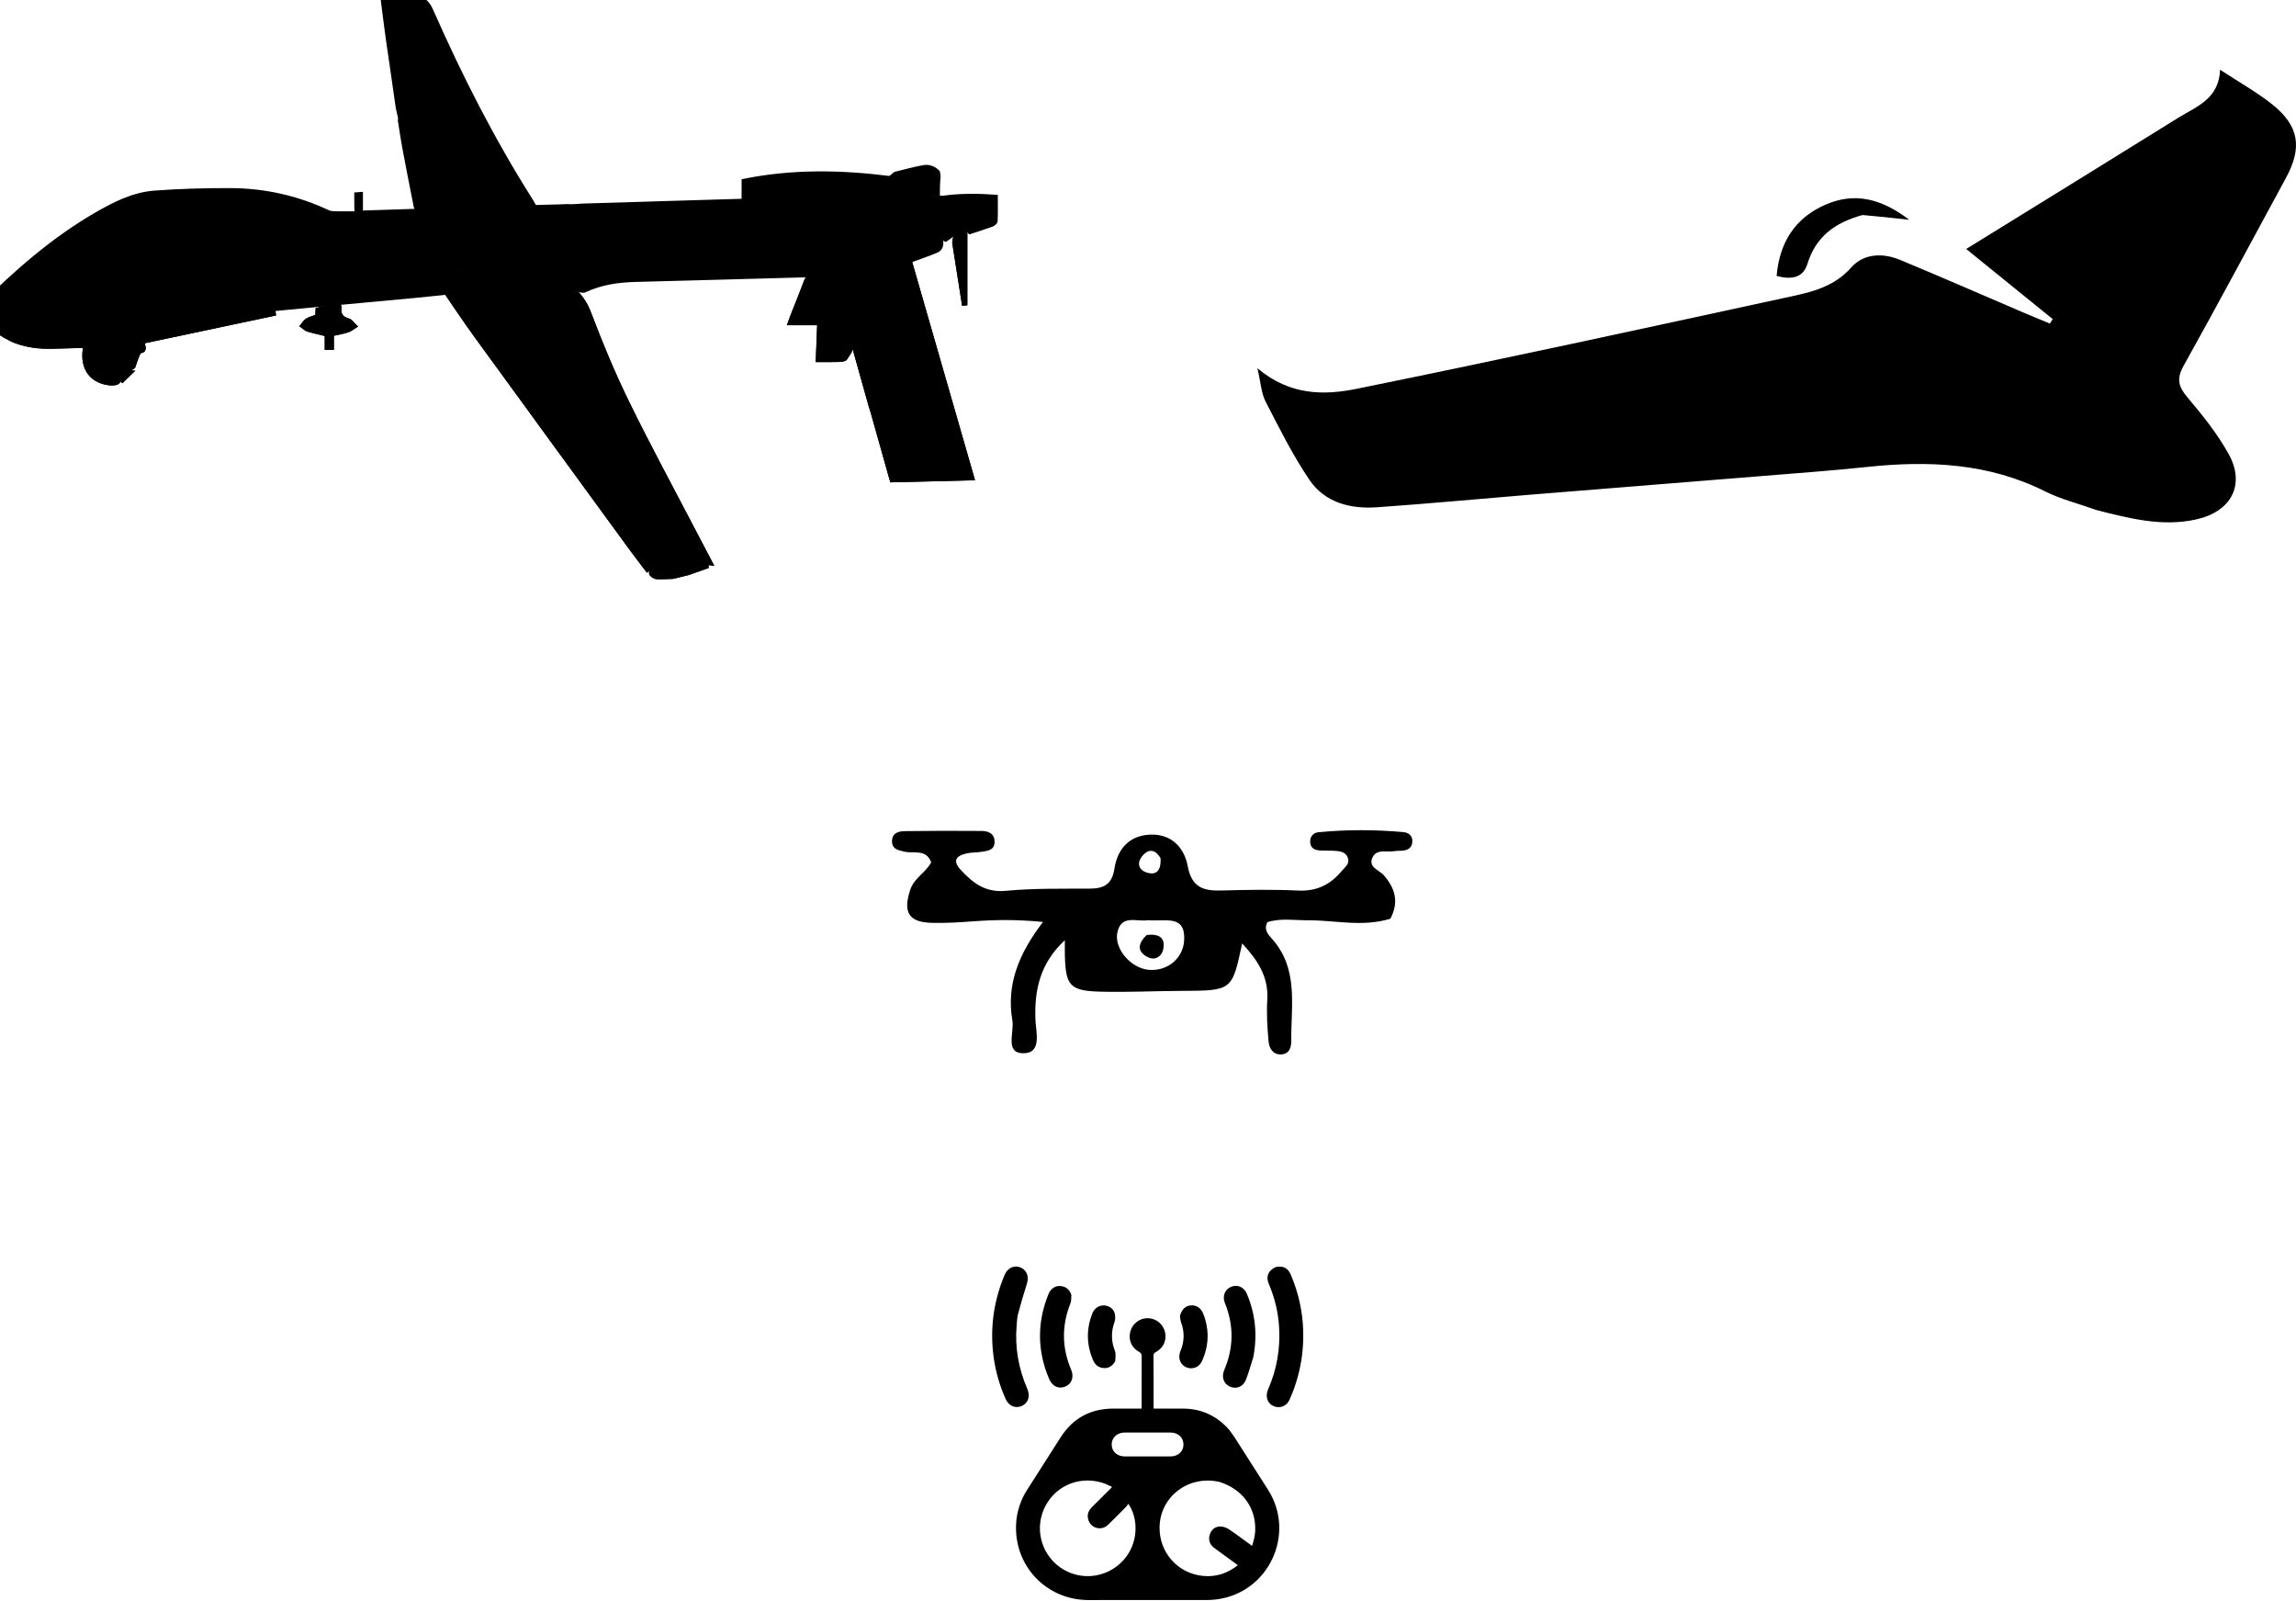 <?xml version="1.0" encoding="UTF-8" standalone="no"?>
<!-- Created with Inkscape (http://www.inkscape.org/) -->

<svg
   width="110.53mm"
   height="77.043mm"
   viewBox="0 0 110.53 77.043"
   version="1.1"
   id="svg4716"
   inkscape:version="1.1 (c68e22c387, 2021-05-23)"
   sodipodi:docname="dd.svg"
   xmlns:inkscape="http://www.inkscape.org/namespaces/inkscape"
   xmlns:sodipodi="http://sodipodi.sourceforge.net/DTD/sodipodi-0.dtd"
   xmlns="http://www.w3.org/2000/svg"
   xmlns:svg="http://www.w3.org/2000/svg">
  <sodipodi:namedview
     id="namedview4718"
     pagecolor="#ffffff"
     bordercolor="#666666"
     borderopacity="1.0"
     inkscape:pageshadow="2"
     inkscape:pageopacity="0.0"
     inkscape:pagecheckerboard="0"
     inkscape:document-units="mm"
     showgrid="false"
     inkscape:zoom="0.91223345"
     inkscape:cx="115.65022"
     inkscape:cy="223.07886"
     inkscape:window-width="1366"
     inkscape:window-height="697"
     inkscape:window-x="-8"
     inkscape:window-y="-8"
     inkscape:window-maximized="1"
     inkscape:current-layer="layer1" />
  <defs
     id="defs4713" />
  <g
     inkscape:label="Capa 1"
     inkscape:groupmode="layer"
     id="layer1"
     transform="translate(-75.522,-102.213)">
    <g
       id="g5197">
      <g
         id="g2638"
         transform="matrix(0.211,0,0,0.211,28.958,58.443)">
        <path
           fill="#000000"
           opacity="1"
           stroke="none"
           d="m 537.886,417.024 c -6.458,1.953 -12.59,0.326 -18.717,0.354 -3.122,0.015 -6.3,-0.532 -9.318,0.423 -0.907,1.651 0.159,2.826 0.949,3.7 6.23,6.895 4.416,15.285 4.485,23.321 0.014,1.592 -0.438,3.118 -2.408,3.151 -1.895,0.033 -2.635,-1.532 -2.771,-2.999 -0.291,-3.141 -0.477,-6.327 -0.289,-9.469 0.317,-5.293 -2.241,-9.092 -5.732,-12.849 -2.301,10.799 -2.302,10.774 -13.795,10.824 -6.163,0.026 -12.33,0.344 -18.486,0.183 -7.021,-0.183 -7.987,-1.337 -8.17,-8.288 -0.026,-0.985 -0.004,-1.971 -0.004,-3.456 -5.65,5.256 -6.997,11.343 -6.706,18.261 0.115,2.733 1.57,7.674 -2.941,7.528 -4.035,-0.13 -1.866,-4.817 -2.327,-7.487 -1.408,-8.155 1.465,-15.261 6.992,-22.463 -6.16,-0.604 -11.055,-0.502 -15.976,-0.139 -3.149,0.232 -6.319,0.428 -9.471,0.341 -5.241,-0.145 -6.531,-2.463 -4.843,-7.546 0.896,-2.699 3.533,-3.899 4.78,-6.255 -1.158,-3.101 -3.919,-1.967 -6.003,-2.413 -1.554,-0.333 -3.083,-0.635 -2.929,-2.648 0.132,-1.735 1.624,-2.042 2.951,-2.06 5.828,-0.081 11.658,-0.089 17.487,-0.039 1.624,0.014 3.027,0.652 2.948,2.62 -0.072,1.8 -1.601,1.909 -2.896,2.126 -1.146,0.193 -2.344,0.119 -3.472,0.375 -2.291,0.52 -3.357,1.579 -1.355,3.746 2.775,3.004 5.622,5.236 10.279,4.792 6.285,-0.599 12.646,-0.468 18.975,-0.496 3.237,-0.014 5.248,-0.802 5.818,-4.548 0.686,-4.512 3.412,-7.666 8.355,-7.783 4.797,-0.113 7.614,3.111 8.367,7.191 0.9,4.873 3.594,5.684 7.725,5.564 5.827,-0.169 11.672,-0.264 17.49,0.01 4.247,0.2 7.357,-1.362 9.961,-4.514 0.744,-0.9 1.843,-1.575 1.363,-2.942 -0.461,-1.311 -1.678,-1.515 -2.859,-1.599 -1.161,-0.083 -2.332,-0.023 -3.495,-0.087 -1.311,-0.073 -2.27,-0.622 -2.244,-2.107 0.02,-1.172 0.783,-1.946 1.832,-2.049 6.474,-0.632 12.963,-0.62 19.439,-0.034 1.225,0.111 2.188,0.869 2.02,2.361 -0.133,1.186 -0.947,1.698 -2.016,1.853 -0.656,0.095 -1.344,-0.008 -1.99,0.117 -1.725,0.332 -4.041,-0.579 -5.021,1.357 -1.184,2.34 1.506,2.939 2.592,4.211 2.463,2.886 3.501,5.975 1.428,9.865 m -55.28,0.325 c -2.52,0.439 -6.052,-1.376 -6.982,2.71 -0.852,3.744 3.055,8.262 7.139,8.613 4.288,0.369 7.906,-2.615 8.09,-6.829 0.254,-5.825 -4.193,-4.147 -8.247,-4.495 m 2.854,-14.154 c -1.257,-2.102 -2.8,-2.211 -4.264,-0.355 -1.128,1.431 -0.748,2.981 0.953,3.585 2.147,0.763 3.496,-0.141 3.311,-3.231 z"
           id="path8-5" />
        <path
           fill="#000000"
           opacity="1"
           stroke="none"
           d="m 482.325,420.727 c 2.782,-0.324 4.265,0.611 3.762,3.217 -0.324,1.681 -1.805,2.606 -3.326,1.93 -2.498,-1.111 -2.756,-2.982 -0.436,-5.147 z"
           id="path42" />
      </g>
      <path
         fill="#0d0d0d"
         opacity="1"
         stroke="none"
         d="m 176.408,126.753 c 1.636,0.418 3.192,0.823 4.83,0.464 1.689,-0.371 2.398,-1.664 1.567,-3.16 -0.542,-0.976 -1.26,-1.866 -1.984,-2.724 -0.434,-0.515 -0.528,-0.89 -0.181,-1.511 1.674,-3.001 3.292,-6.034 4.933,-9.055 0.794,-1.462 0.628,-2.506 -0.684,-3.545 -0.725,-0.574 -1.542,-1.03 -2.49,-1.652 -0.059,1.416 -1.14,1.768 -2.011,2.31 -3.357,2.09 -6.726,4.162 -10.213,6.317 1.424,1.154 2.794,2.264 4.165,3.375 -0.045,0.072 -0.091,0.144 -0.137,0.216 -0.401,-0.167 -0.803,-0.33 -1.201,-0.5 -2.004,-0.857 -4,-1.732 -6.013,-2.567 -0.832,-0.346 -1.749,-0.309 -2.342,0.361 -0.921,1.041 -2.15,1.236 -3.355,1.498 -6.809,1.477 -13.617,2.96 -20.446,4.345 -1.56,0.316 -3.212,0.345 -4.793,-0.99 0.168,0.718 0.189,1.208 0.393,1.603 0.659,1.28 1.306,2.579 2.109,3.768 0.746,1.103 1.975,1.413 3.253,1.324 2.443,-0.17 4.882,-0.402 7.323,-0.601 3.757,-0.306 7.515,-0.602 11.272,-0.908 1.67,-0.136 3.342,-0.257 5.008,-0.433 2.959,-0.312 5.842,-0.19 8.575,1.182 0.739,0.371 1.564,0.572 2.422,0.881 z"
         id="path4-7"
         style="fill:#000000;stroke-width:0.194" />
      <path
         fill="#222222"
         opacity="1"
         stroke="none"
         d="m 165.19,112.563 c 0.713,0.059 1.349,0.13 2.242,0.229 -1.394,-1.064 -2.677,-1.323 -4.046,-0.721 -1.44,0.633 -2.197,1.795 -2.338,3.425 0.67,0.173 1.264,0.133 1.487,-0.591 0.405,-1.31 1.33,-1.983 2.654,-2.342 z"
         id="path8-0"
         style="fill:#000000;stroke-width:0.194" />
      <g
         id="g2170"
         transform="matrix(0.052,0,0,0.052,-81.879,65.374)">
        <path
           id="path1487"
           style="fill:#000000;stroke:#000000;stroke-width:3.78;stop-color:#000000"
           d="m 3647.742,1229.67 c -2.475,0.057 -4.971,0.605 -7.438,1.375 -2.466,0.77 -4.903,1.764 -7.256,2.717 -0.837,0.339 -1.737,1.249 -2.397,2.279 -0.66,1.031 -1.082,2.183 -0.967,3 0.103,0.729 0.892,1.587 1.887,2.281 0.995,0.694 2.195,1.224 3.125,1.295 4.753,0.362 9.574,-0.17 15.178,-0.229 4.454,-1.106 8.908,-2.214 14.148,-3.477 5.667,-1.998 11.333,-3.998 17,-5.996 -0.089,-0.722 -0.179,-1.444 -0.268,-2.166 -5.503,-0.215 -11.008,-0.547 -16.512,-0.795 -5.504,-0.248 -11.007,-0.412 -16.502,-0.285 z" />
        <path
           id="path1485"
           style="fill:#000000;stroke:#000000;stroke-width:3.78;stop-color:#000000"
           d="m 3280.119,996.805 c -22.178,2.506 -44.364,4.778 -66.576,6.688 -22.212,1.91 -44.447,3.458 -66.727,4.514 -11.14,0.528 -22.29,0.933 -33.453,1.199 -11.163,0.267 -22.339,0.394 -33.529,0.367 -11.191,-0.027 -22.397,-0.209 -33.619,-0.562 -11.223,-0.353 -22.462,-0.877 -33.721,-1.588 4.23,2.612 8.307,5.322 12.391,7.908 4.084,2.586 8.176,5.047 12.439,7.164 2.979,1.479 6.168,2.638 9.438,3.568 3.269,0.93 6.62,1.631 9.926,2.197 3.257,0.557 6.577,0.858 9.912,1.004 3.335,0.145 6.685,0.137 10.006,0.072 19.139,-0.372 38.273,-1.085 57.408,-1.652 1.602,-0.047 3.206,-0.01 5.369,-0.01 -0.8,1.247 -0.94,1.689 -1.111,1.701 -10.936,0.759 -21.874,1.484 -32.807,2.211 -0.324,2.226 -0.472,4.362 -0.447,6.399 0.025,2.037 0.222,3.975 0.584,5.805 0.361,1.83 0.888,3.552 1.574,5.158 0.686,1.606 1.531,3.097 2.529,4.463 0.998,1.366 2.149,2.607 3.447,3.715 1.298,1.108 2.744,2.084 4.33,2.918 1.586,0.834 3.312,1.526 5.174,2.068 1.861,0.542 3.856,0.934 5.981,1.168 1.758,0.073 3.188,0.054 4.348,-0.098 1.159,-0.152 2.047,-0.436 2.719,-0.891 0.671,-0.454 1.127,-1.078 1.42,-1.912 0.293,-0.834 0.423,-1.877 0.447,-3.168 0.869,-0.549 1.737,-1.099 3.223,-1.529 -0.441,1.339 -0.883,2.679 -1.324,4.018 0.269,0.277 0.538,0.553 0.807,0.83 2.252,-2.196 4.503,-4.391 7.33,-7.148 -2.428,0 -3.724,0 -4.666,-0.533 0,0 0,0 0,0 0,0 0,0 0,0 0.733,-0.762 1.464,-1.523 2.846,-2.246 1.437,-0.69 2.874,-1.38 4.574,-2.731 1.6,-4.771 3.202,-9.541 5.588,-14.346 0.887,0.01 1.625,-0.082 2.219,-0.279 0.593,-0.197 1.041,-0.501 1.344,-0.912 0.302,-0.411 0.459,-0.93 0.473,-1.562 0.014,-0.632 -0.116,-1.377 -0.389,-2.236 -0.192,-0.605 -0.272,-1.246 -0.225,-1.926 0.048,-0.68 0.224,-1.398 0.547,-2.16 40.167,-8.5 80.333,-16.998 120.5,-25.498 -0.099,-0.715 -0.198,-1.431 -0.297,-2.146 z" />
        <path
           id="path1483"
           style="fill:#000000;stroke:#000000;stroke-width:3.78;stop-color:#000000"
           d="m 3280.119,996.805 c 0.099,0.715 0.198,1.431 0.297,2.146 -40.167,8.5 -80.333,16.998 -120.5,25.498 -0.323,0.762 -0.499,1.481 -0.547,2.16 -0.048,0.68 0.033,1.321 0.225,1.926 0.273,0.859 0.402,1.604 0.389,2.236 -0.014,0.632 -0.17,1.151 -0.473,1.562 -0.302,0.411 -0.75,0.715 -1.344,0.912 -0.593,0.197 -1.332,0.289 -2.219,0.279 -2.386,4.805 -3.988,9.575 -5.588,14.346 -1.7,1.35 -3.138,2.041 -4.574,2.731 -1.381,0.723 -2.113,1.484 -2.846,2.246 0.942,0.532 2.238,0.533 4.666,0.533 -2.827,2.757 -5.078,4.952 -7.33,7.148 -0.269,-0.277 -0.538,-0.553 -0.807,-0.83 0.441,-1.339 0.883,-2.679 1.324,-4.018 -1.486,0.43 -2.354,0.98 -3.223,1.529 -0.024,1.291 -0.154,2.334 -0.447,3.168 -0.293,0.834 -0.749,1.458 -1.42,1.912 -0.671,0.454 -1.559,0.739 -2.719,0.891 -1.159,0.152 -2.59,0.171 -4.348,0.098 -2.124,-0.234 -4.119,-0.626 -5.981,-1.168 -1.861,-0.542 -3.588,-1.235 -5.174,-2.068 -1.586,-0.834 -3.032,-1.81 -4.33,-2.918 -1.298,-1.108 -2.449,-2.349 -3.447,-3.715 -0.998,-1.366 -1.843,-2.857 -2.529,-4.463 -0.686,-1.606 -1.213,-3.328 -1.574,-5.158 -0.362,-1.83 -0.559,-3.768 -0.584,-5.805 -0.025,-2.037 0.123,-4.172 0.447,-6.399 10.932,-0.727 21.871,-1.451 32.807,-2.211 0.171,-0.012 0.311,-0.454 1.111,-1.701 -2.163,0 -3.767,-0.037 -5.369,0.01 -19.136,0.567 -38.269,1.28 -57.408,1.652 -3.321,0.065 -6.671,0.073 -10.006,-0.072 -3.335,-0.145 -6.655,-0.446 -9.912,-1.004 -3.306,-0.566 -6.657,-1.267 -9.926,-2.197 -3.269,-0.93 -6.458,-2.089 -9.438,-3.568 -4.264,-2.117 -8.355,-4.578 -12.439,-7.164 -4.084,-2.586 -8.161,-5.296 -12.391,-7.908 11.259,0.711 22.498,1.235 33.721,1.588 11.223,0.353 22.429,0.535 33.619,0.562 11.191,0.027 22.366,-0.101 33.529,-0.367 11.163,-0.267 22.314,-0.671 33.453,-1.199 22.279,-1.056 44.515,-2.604 66.727,-4.514 22.212,-1.91 44.398,-4.182 66.576,-6.688 z" />
        <path
           id="path1481"
           style="fill:#000000;stroke:#000000;stroke-width:3.78;stop-color:#000000"
           d="m 3340.484,990.971 c -3.152,0.528 -6.369,1.068 -9.629,1.719 -3.26,0.651 -6.561,1.414 -9.879,2.389 -0.117,2.271 -0.233,4.54 -0.318,6.203 -1.822,0.692 -3.515,1.228 -5.082,1.789 -1.567,0.561 -3.009,1.146 -4.328,1.936 -0.906,0.542 -1.643,1.367 -2.332,2.271 -0.689,0.904 -1.332,1.888 -2.051,2.744 0.837,0.603 1.633,1.341 2.453,2 0.82,0.658 1.666,1.237 2.6,1.516 5.661,1.692 11.46,2.922 17.543,4.414 v 12.467 h 4.703 v -12.697 c 5.206,-1.188 9.97,-2.007 14.547,-3.432 1.192,-0.371 2.303,-1.008 3.389,-1.719 1.086,-0.711 2.149,-1.495 3.25,-2.158 -0.97,-0.921 -1.869,-2.103 -2.811,-3.129 -0.941,-1.026 -1.925,-1.898 -3.061,-2.205 -1.704,-0.461 -3.132,-1.06 -4.301,-1.803 -1.169,-0.742 -2.077,-1.627 -2.74,-2.664 -0.663,-1.037 -1.081,-2.224 -1.268,-3.568 -0.187,-1.344 -0.144,-2.844 0.115,-4.508 0.039,-0.249 -0.269,-0.553 -0.801,-1.564 z" />
        <path
           id="path1479"
           style="fill:#000000;stroke:#000000;stroke-width:3.78;stop-color:#000000"
           d="m 3340.484,990.971 c 0.532,1.012 0.84,1.315 0.801,1.564 -0.26,1.664 -0.302,3.164 -0.115,4.508 0.187,1.344 0.604,2.532 1.268,3.568 0.663,1.037 1.571,1.922 2.74,2.664 1.169,0.742 2.597,1.342 4.301,1.803 1.136,0.307 2.119,1.179 3.061,2.205 0.941,1.026 1.841,2.208 2.811,3.129 -1.101,0.664 -2.164,1.447 -3.25,2.158 -1.086,0.711 -2.197,1.348 -3.389,1.719 -4.577,1.424 -9.341,2.243 -14.547,3.432 v 12.697 h -4.703 v -12.467 c -6.083,-1.492 -11.882,-2.723 -17.543,-4.414 -0.934,-0.279 -1.779,-0.857 -2.6,-1.516 -0.821,-0.659 -1.616,-1.397 -2.453,-2 0.719,-0.856 1.361,-1.84 2.051,-2.744 0.69,-0.904 1.426,-1.729 2.332,-2.271 1.319,-0.789 2.761,-1.375 4.328,-1.936 1.567,-0.561 3.26,-1.097 5.082,-1.789 0.085,-1.663 0.202,-3.932 0.318,-6.203 3.318,-0.975 6.619,-1.738 9.879,-2.389 3.26,-0.651 6.477,-1.191 9.629,-1.719 z" />
        <path
           id="path1477"
           style="fill:#000000;stroke:#000000;stroke-width:3.78;stop-color:#000000"
           d="m 3778.014,965.402 c -1.254,-0.111 -2.218,0.063 -2.982,0.568 -0.764,0.505 -1.33,1.342 -1.789,2.555 -4.061,10.724 -8.308,21.376 -12.842,32.742 -0.758,2.078 -1.517,4.157 -2.305,6.316 h 24.951 c 0.546,-14.216 1.078,-28.096 1.617,-42.147 -2.677,0 -4.677,0.139 -6.65,-0.035 z" />
        <path
           id="path1475"
           style="fill:#000000;stroke:#000000;stroke-width:3.78;stop-color:#000000"
           d="m 3778.014,965.402 c 1.973,0.175 3.974,0.035 6.65,0.035 -0.539,14.051 -1.072,27.93 -1.617,42.146 h -24.951 c 0.787,-2.159 1.547,-4.238 2.305,-6.316 4.534,-11.366 8.78,-22.018 12.842,-32.742 0.459,-1.213 1.025,-2.049 1.789,-2.555 0.764,-0.505 1.728,-0.679 2.982,-0.568 z" />
        <path
           id="path1473"
           style="fill:#000000;stroke:#000000;stroke-width:3.78;stop-color:#000000"
           d="m 3794.771,965.088 c -0.637,-0.072 -1.397,-0.031 -2.314,0.127 h -5.381 c -1.021,25.894 -2.014,51.06 -3.016,76.469 6.8,0 12.943,0.137 19.072,-0.072 1.135,-0.039 2.592,-0.108 3.852,-0.336 1.26,-0.228 2.322,-0.612 2.668,-1.277 1.081,-2.08 2.709,-3.96 3.848,-6.059 0.57,-1.05 1.017,-2.153 1.213,-3.365 0.196,-1.212 0.138,-2.533 -0.299,-4.014 -5.685,-19.258 -11.04,-38.616 -16.367,-57.977 -0.378,-1.373 -0.859,-2.373 -1.703,-2.951 -0.422,-0.289 -0.935,-0.473 -1.572,-0.545 z" />
        <path
           id="path1471"
           style="fill:#000000;stroke:#000000;stroke-width:3.78;stop-color:#000000"
           d="m 3794.771,965.088 c 0.637,0.072 1.15,0.256 1.572,0.545 0.844,0.578 1.325,1.578 1.703,2.951 5.327,19.361 10.682,38.719 16.367,57.977 0.437,1.481 0.494,2.801 0.299,4.014 -0.196,1.212 -0.643,2.316 -1.213,3.365 -1.139,2.099 -2.767,3.978 -3.848,6.059 -0.346,0.666 -1.408,1.05 -2.668,1.277 -1.26,0.228 -2.717,0.297 -3.852,0.336 -6.129,0.209 -12.272,0.072 -19.072,0.072 1.002,-25.408 1.995,-50.575 3.016,-76.469 h 5.381 c 0.917,-0.158 1.677,-0.199 2.314,-0.127 z" />
        <path
           id="path1469"
           style="fill:#000000;stroke:#000000;stroke-width:3.78;stop-color:#000000"
           d="m 3489.336,953.504 c -0.733,0.054 -1.465,0.108 -3.084,0.043 -5.737,0.741 -11.474,1.48 -18.002,2.135 -4.538,1.536 -9.153,2.905 -13.717,4.385 -4.564,1.48 -9.077,3.071 -13.41,5.055 -1.575,0.721 -2.765,1.478 -3.603,2.297 -0.839,0.819 -1.325,1.702 -1.492,2.672 -0.167,0.97 -0.015,2.03 0.424,3.203 0.439,1.174 1.164,2.461 2.144,3.891 9.603,14.001 19.009,28.151 28.988,41.881 47.767,65.719 95.686,131.327 143.586,196.949 5.041,6.906 10.303,13.652 15.008,19.871 2.309,-1.796 4.643,-3.272 6.998,-4.477 2.355,-1.204 4.731,-2.137 7.127,-2.844 2.396,-0.707 4.81,-1.19 7.24,-1.494 2.431,-0.304 4.877,-0.431 7.338,-0.428 4.921,0.01 9.896,0.537 14.904,1.209 5.008,0.672 10.048,1.487 15.1,2.068 -4.794,-9.131 -9.292,-17.639 -13.738,-26.174 -10.565,-20.28 -21.31,-40.472 -31.93,-60.725 -10.62,-20.253 -21.115,-40.566 -31.174,-61.094 -6.649,-13.568 -12.891,-27.36 -18.807,-41.295 -5.916,-13.934 -11.506,-28.012 -16.846,-42.152 -1.446,-3.831 -3.144,-7.298 -5.098,-10.447 -1.954,-3.149 -4.164,-5.979 -6.635,-8.529 -2.471,-2.551 -5.204,-4.823 -8.201,-6.859 -2.998,-2.036 -6.26,-3.835 -9.793,-5.439 -2.725,-1.238 -5.338,-2.728 -8.08,-3.924 -5.347,-2.332 -10.735,-4.524 -16.361,-6.25 -2.813,-0.863 -5.686,-1.609 -8.643,-2.197 -2.956,-0.588 -5.996,-1.017 -9.145,-1.248 -3.457,0.026 -6.915,0.052 -11.1,-0.082 z" />
        <path
           id="path1467"
           style="fill:#000000;stroke:#000000;stroke-width:3.78;stop-color:#000000"
           d="m 3489.336,953.504 c 4.184,0.134 7.642,0.108 11.1,0.082 3.149,0.231 6.188,0.66 9.145,1.248 2.956,0.588 5.83,1.334 8.643,2.197 5.626,1.726 11.015,3.918 16.361,6.25 2.742,1.196 5.355,2.686 8.08,3.924 3.533,1.605 6.795,3.404 9.793,5.439 2.998,2.036 5.73,4.309 8.201,6.859 2.471,2.551 4.681,5.38 6.635,8.529 1.954,3.149 3.651,6.617 5.098,10.447 5.339,14.14 10.93,28.218 16.846,42.152 5.916,13.935 12.158,27.727 18.807,41.295 10.059,20.528 20.554,40.841 31.174,61.094 10.62,20.253 21.365,40.445 31.93,60.725 4.446,8.534 8.944,17.043 13.738,26.174 -5.052,-0.581 -10.092,-1.396 -15.1,-2.068 -5.008,-0.672 -9.983,-1.202 -14.904,-1.209 -2.461,0 -4.907,0.123 -7.338,0.428 -2.431,0.304 -4.845,0.787 -7.24,1.494 -2.396,0.707 -4.772,1.639 -7.127,2.844 -2.355,1.204 -4.689,2.681 -6.998,4.477 -4.705,-6.22 -9.967,-12.965 -15.008,-19.871 -47.899,-65.623 -95.819,-131.23 -143.586,-196.949 -9.979,-13.73 -19.385,-27.88 -28.988,-41.881 -0.98,-1.429 -1.706,-2.717 -2.144,-3.891 -0.439,-1.174 -0.591,-2.233 -0.424,-3.203 0.168,-0.97 0.654,-1.853 1.492,-2.672 0.839,-0.819 2.029,-1.576 3.603,-2.297 4.333,-1.983 8.846,-3.575 13.41,-5.055 4.564,-1.48 9.178,-2.849 13.717,-4.385 6.528,-0.654 12.265,-1.394 18.002,-2.135 1.619,0.065 2.351,0.011 3.084,-0.043 z m 158.406,276.166 c 5.495,-0.127 10.998,0.037 16.502,0.285 5.504,0.248 11.009,0.579 16.512,0.795 0.089,0.722 0.178,1.444 0.268,2.166 -5.667,1.998 -11.334,3.998 -17,5.996 -5.24,1.263 -9.694,2.37 -14.148,3.477 -5.603,0.058 -10.425,0.591 -15.178,0.229 -0.93,-0.071 -2.13,-0.601 -3.125,-1.295 -0.995,-0.694 -1.784,-1.552 -1.887,-2.281 -0.115,-0.817 0.307,-1.969 0.967,-3 0.66,-1.031 1.559,-1.94 2.397,-2.279 2.353,-0.952 4.789,-1.947 7.256,-2.717 2.466,-0.77 4.962,-1.318 7.438,-1.375 z"
           sodipodi:nodetypes="ccsssssssssssscsssssccssssssscccssccccsssssss" />
        <path
           id="path1465"
           style="fill:#000000;stroke:#000000;stroke-width:3.78;stop-color:#000000"
           d="m 3865.816,938.291 c -23.657,4.975 -46.658,9.814 -69.861,14.693 2.858,10.1 5.511,19.517 8.189,28.926 9.644,33.881 19.297,67.759 28.846,102.242 0.404,1.122 0.808,2.244 1.389,4.205 6.014,21.364 12.028,42.727 18.195,64.637 24.914,-0.616 49.296,-1.22 74.529,-1.844 -20.689,-71.857 -40.972,-142.299 -61.287,-212.859 z" />
        <path
           id="path1463"
           style="fill:#000000;stroke:#000000;stroke-width:3.78;stop-color:#000000"
           d="m 3865.816,938.291 c 20.316,70.56 40.598,141.003 61.287,212.859 -25.234,0.624 -49.615,1.228 -74.529,1.844 -6.168,-21.909 -12.181,-43.273 -18.195,-64.637 -0.58,-1.961 -0.984,-3.083 -1.389,-4.205 -9.548,-34.483 -19.201,-68.361 -28.846,-102.242 -2.678,-9.409 -5.331,-18.826 -8.189,-28.926 23.203,-4.88 46.204,-9.718 69.861,-14.693 z" />
        <path
           id="path1461"
           style="fill:#000000;stroke:#000000;stroke-width:3.78;stop-color:#000000"
           d="m 3920.586,922.875 c -1.526,-0.017 -2.919,0.19 -4.152,0.615 -1.234,0.425 -2.308,1.069 -3.195,1.928 -0.887,0.858 -1.589,1.93 -2.076,3.213 -0.488,1.283 -0.762,2.777 -0.797,4.477 2.954,18.783 5.909,37.566 8.863,56.35 0.453,-0.055 0.905,-0.11 1.357,-0.164 z" />
        <path
           id="path1459"
           style="fill:#000000;stroke:#000000;stroke-width:3.78;stop-color:#000000"
           d="m 3920.586,922.875 v 66.418 c -0.453,0.054 -0.905,0.109 -1.357,0.164 -2.954,-18.783 -5.909,-37.566 -8.863,-56.35 0.035,-1.699 0.309,-3.193 0.797,-4.477 0.488,-1.283 1.189,-2.355 2.076,-3.213 0.887,-0.858 1.962,-1.503 3.195,-1.928 1.234,-0.425 2.626,-0.632 4.152,-0.615 z" />
        <path
           id="path1457"
           style="fill:#000000;stroke:#000000;stroke-width:3.78;stop-color:#000000"
           d="m 3361.045,888.043 c -1.516,0.113 -2.732,0.203 -4.254,0.316 0,7.412 -3e-4,14.506 0.498,22.262 h 3.756 z" />
        <path
           id="path1453"
           style="fill:#000000;stroke:#000000;stroke-width:3.78;stop-color:#000000"
           d="m 3396.617,703.635 c -2.573,0.025 -5.147,0.275 -7.723,0.811 -2.575,0.536 -5.154,1.359 -7.738,2.531 1.666,12.934 3.157,25.643 4.967,38.309 2.966,20.758 6.14,41.488 9.115,63.043 0.747,3.408 1.494,6.816 2.316,10.25 0,0 -0.082,0.003 -0.445,0.992 1.338,8.351 2.502,16.737 4.051,25.049 3.251,17.443 6.66,34.856 10.133,52.256 0.2,1.001 0.257,2.258 0.693,3.273 0.218,0.507 0.531,0.954 1.004,1.277 0.473,0.324 1.108,0.524 1.967,0.539 -0.288,0.487 -0.577,0.975 -1.787,1.629 -16.398,0.524 -32.796,1.046 -49.201,1.57 -0.181,3.139 -0.321,5.563 -0.459,7.957 h -9.293 v -7.189 c -6.151,0 -11.794,0.099 -17.43,-0.053 -1.046,-0.028 -2.139,-0.096 -3.201,-0.266 -1.062,-0.17 -2.095,-0.441 -3.021,-0.875 -7.199,-3.374 -14.497,-6.328 -21.891,-8.861 -7.393,-2.533 -14.883,-4.644 -22.461,-6.336 -7.578,-1.692 -15.246,-2.963 -23,-3.812 -7.754,-0.849 -15.594,-1.276 -23.514,-1.281 -11.649,-0.008 -23.314,0.127 -34.969,0.49 -11.655,0.363 -23.299,0.952 -34.908,1.846 -4.891,0.377 -9.649,1.215 -14.299,2.412 -4.65,1.197 -9.192,2.753 -13.646,4.564 -4.454,1.811 -8.821,3.879 -13.123,6.1 -4.302,2.22 -8.54,4.592 -12.734,7.016 -4.997,2.887 -9.903,5.884 -14.73,8.984 -4.827,3.1 -9.573,6.302 -14.246,9.596 -9.346,6.587 -18.399,13.541 -27.223,20.783 -8.823,7.242 -17.418,14.772 -25.844,22.512 -8.426,7.739 -16.684,15.687 -24.838,23.766 -2.202,2.182 -4.888,3.876 -7.619,6.008 1.903,1.282 3.909,2.4 6.018,3.361 2.108,0.961 4.318,1.764 6.625,2.414 2.307,0.65 4.713,1.147 7.213,1.496 2.5,0.349 5.096,0.549 7.783,0.607 16.917,0.37 33.827,0.568 50.728,0.543 16.901,-0.025 33.794,-0.27 50.68,-0.785 16.885,-0.515 33.764,-1.298 50.633,-2.398 16.869,-1.1 33.729,-2.517 50.582,-4.297 29.806,-3.148 59.644,-6.008 89.488,-8.789 29.845,-2.781 59.698,-5.482 89.537,-8.316 8.692,-0.826 17.375,-1.751 26.277,-2.652 -1.291,-2.265 -2.211,-4.206 -2.725,-5.92 -0.514,-1.714 -0.623,-3.199 -0.297,-4.551 0.326,-1.352 1.088,-2.569 2.318,-3.748 1.23,-1.179 2.927,-2.318 5.125,-3.514 2.525,-1.373 5.169,-2.641 7.881,-3.715 2.712,-1.074 5.49,-1.954 8.287,-2.549 5.189,-1.104 10.43,-1.965 15.775,-2.727 5.345,-0.762 10.795,-1.424 16.402,-2.131 0.739,-0.077 1.478,-0.154 3.018,-0.041 2.37,0.038 4.74,0.075 7.881,0.391 0.812,0.018 1.624,0.037 3.213,0.32 5.393,0.795 10.615,1.99 15.693,3.521 5.078,1.531 10.012,3.399 14.83,5.543 4.818,2.144 9.518,4.566 14.129,7.201 4.611,2.635 9.133,5.484 13.592,8.488 0.789,0.531 1.912,0.966 3.031,1.176 1.119,0.21 2.235,0.195 3.008,-0.17 3.771,-1.783 7.595,-3.261 11.469,-4.48 3.874,-1.22 7.799,-2.182 11.766,-2.934 3.967,-0.752 7.978,-1.293 12.027,-1.672 4.05,-0.379 8.139,-0.595 12.262,-0.695 51.626,-1.262 103.244,-2.82 154.867,-4.182 8.409,-0.222 16.827,-0.031 25.721,-0.031 -1.27,-4.692 -2.211,-8.17 -3.279,-12.117 24.913,-5.229 49.557,-10.4 74.32,-15.598 1.296,4.289 2.483,8.22 4.064,13.455 7.772,-2.893 15.256,-5.4 22.488,-8.496 0.833,-0.357 1.547,-0.795 2.143,-1.322 0.596,-0.527 1.072,-1.141 1.433,-1.846 0.361,-0.704 0.607,-1.498 0.736,-2.387 0.13,-0.889 0.145,-1.873 0.047,-2.953 -0.43,-4.718 -0.614,-9.458 -0.635,-14.209 -0.021,-4.751 0.122,-9.512 0.346,-14.271 0.363,-0.004 0.725,-0.008 1.113,0.1 0.388,0.107 0.803,0.327 1.268,0.77 v 24.787 c 0.679,0.343 1.358,0.686 2.037,1.029 3.234,-2.273 6.504,-4.5 9.695,-6.832 1.381,-1.009 2.605,-1.771 3.728,-2.285 1.124,-0.514 2.147,-0.779 3.131,-0.793 0.983,-0.014 1.926,0.222 2.887,0.711 0.96,0.489 1.939,1.232 2.994,2.229 6.71,-2.221 13.533,-4.351 20.24,-6.801 0.724,-0.265 1.595,-0.806 2.291,-1.432 0.696,-0.625 1.218,-1.335 1.244,-1.936 0.327,-7.41 0.164,-14.84 0.164,-22.527 -8.394,-0.577 -16.573,-0.913 -24.742,-0.809 -4.085,0.052 -8.168,0.215 -12.274,0.512 -4.106,0.297 -8.234,0.728 -12.412,1.32 -0.686,-0.012 -1.372,-0.024 -2.074,-0.152 -0.702,-0.128 -1.419,-0.373 -2.168,-0.848 0.036,-6.34 0.071,-12.679 0.721,-19.158 -0.174,-0.975 -0.348,-1.951 -0.635,-3.662 -0.919,-0.953 -1.903,-1.771 -2.939,-2.451 -1.037,-0.68 -2.127,-1.219 -3.258,-1.611 -1.13,-0.392 -2.301,-0.638 -3.5,-0.727 -1.199,-0.089 -2.426,-0.022 -3.668,0.207 -8.763,1.614 -17.396,3.942 -26.049,6.115 -0.85,0.214 -1.45,1.428 -2.715,2.227 -0.652,0.609 -1.304,1.218 -2.764,1.699 -11.252,-1.415 -22.497,-2.529 -33.738,-3.262 -11.242,-0.732 -22.481,-1.083 -33.721,-0.969 -5.62,0.057 -11.24,0.23 -16.861,0.529 -5.621,0.299 -11.244,0.725 -16.867,1.287 -5.623,0.562 -11.249,1.26 -16.875,2.105 -5.626,0.845 -11.254,1.837 -16.885,2.986 v 18.18 c -1.018,0.124 -1.658,0.254 -2.303,0.273 -25.152,0.753 -50.304,1.465 -75.455,2.248 -23.479,0.731 -46.957,1.534 -71.334,2.146 -3.397,0.276 -6.794,0.554 -10.922,0.619 -0.755,0.034 -1.51,0.067 -2.926,-0.164 -5.151,0.236 -10.302,0.472 -16.326,0.533 -28.327,0.848 -56.654,1.696 -84.971,1.943 0,-0.599 0,-1.199 0.887,-2.111 22.68,-0.479 45.36,-0.956 68.824,-1.451 -1.222,-2.077 -1.778,-3.087 -2.393,-4.059 -8.892,-14.053 -17.441,-28.287 -25.682,-42.684 -8.24,-14.396 -16.172,-28.956 -23.828,-43.658 -7.657,-14.703 -15.039,-29.548 -22.18,-44.52 -7.141,-14.971 -14.04,-30.067 -20.732,-45.27 -0.755,-1.715 -1.577,-3.236 -2.49,-4.578 -0.913,-1.342 -1.92,-2.504 -3.047,-3.504 -1.127,-1 -2.373,-1.839 -3.768,-2.529 -1.395,-0.69 -2.939,-1.232 -4.656,-1.645 -2.59,-0.622 -5.17,-1.145 -7.748,-1.506 -2.578,-0.361 -5.151,-0.56 -7.725,-0.535 z" />
      </g>
      <g
         id="g1441"
         transform="matrix(0.036,0,0,0.036,121.516,161.913)">
        <path
           fill="#262626"
           opacity="1"
           stroke="none"
           d="m 365.417,252.592 c 2.782,3.758 5.506,7.138 7.836,10.771 14.91,23.247 29.702,46.569 44.591,69.829 38.031,59.416 1.007,138.364 -68.976,146.964 -4.285,0.527 -8.629,0.805 -12.946,0.809 -52.657,0.054 -105.315,0.057 -157.972,0.029 -56.149,-0.03 -99.515,-45.394 -96.808,-101.454 0.801,-16.594 5.874,-31.975 14.83,-46.022 14.937,-23.427 29.805,-46.899 44.835,-70.265 16.203,-25.19 39.39,-37.937 69.34,-38.233 12.792,-0.126 25.586,-0.021 38.853,-0.021 0,-7.791 0,-15.237 0,-22.684 0,-15.664 -0.075,-31.329 0.066,-46.991 0.027,-2.964 -0.585,-4.671 -3.462,-6.198 -10.113,-5.365 -14.634,-16.228 -11.752,-27.061 2.804,-10.539 12.3,-17.91 23.105,-17.933 10.789,-0.024 20.354,7.344 23.173,17.848 2.905,10.824 -1.662,21.635 -11.624,27.174 -2.116,1.176 -3.626,2.065 -3.602,5.086 0.18,22.828 0.099,45.658 0.105,68.487 1.5e-4,0.625 0.059,1.25 0.111,2.272 13.246,0 26.198,-0.048 39.15,0.01 24.325,0.11 44.634,9.231 61.147,27.583 m -12.135,70.474 c -41.259,-9.571 -79.76,19.519 -80.279,60.656 -0.426,33.726 24.251,61.649 57.949,64.991 17.236,1.709 32.75,-3.156 46.68,-14.311 -1.831,-1.378 -3.262,-2.486 -4.723,-3.55 -9.01,-6.562 -18.093,-13.025 -27.018,-19.7 -5.738,-4.292 -7.859,-10.695 -5.887,-17.245 2.027,-6.734 6.763,-11.071 13.653,-11.28 3.983,-0.121 8.598,1.409 11.962,3.648 10.473,6.969 20.484,14.631 31.086,22.323 1.094,-3.83 2.203,-6.973 2.858,-10.208 0.691,-3.412 1.225,-6.901 1.352,-10.374 1.109,-30.327 -16.838,-55.082 -47.633,-64.95 m -152.479,2.563 c -31.183,-11.808 -64.649,0.325 -80.157,29.06 -15.273,28.301 -7.101,63.547 19.095,82.352 26.123,18.753 62.01,15.147 84.116,-8.444 22.013,-23.492 20.755,-57.65 7.327,-76.324 -1.082,1.494 -1.903,2.993 -3.059,4.162 -7.967,8.06 -15.849,16.213 -24.059,24.02 -9.09,8.644 -23.404,4.489 -26.543,-7.554 -1.618,-6.206 0.364,-11.444 4.842,-15.893 8.948,-8.89 17.858,-17.818 27.252,-27.198 -3.116,-1.497 -5.608,-2.694 -8.814,-4.181 m 41.698,-68.63 c -5.324,6e-5 -10.649,-0.021 -15.973,0.005 -10.218,0.05 -17.404,6.531 -17.523,15.771 -0.122,9.467 7.131,16.202 17.571,16.216 20.299,0.028 40.598,0.028 60.897,-3.1e-4 10.214,-0.014 17.403,-6.525 17.524,-15.764 0.124,-9.469 -7.126,-16.198 -17.57,-16.22 -14.642,-0.032 -29.284,-0.008 -44.925,-0.008 z"
           id="path4"
           style="fill:#000000;fill-opacity:1" />
        <path
           fill="#A2C158"
           opacity="1"
           stroke="none"
           d="m 428.195,35.822 c 9.603,-2.185 16.359,1.053 20.127,9.833 13.852,32.283 19.063,65.925 15.959,100.942 -2.048,23.105 -7.966,45.128 -17.356,66.262 -3.224,7.255 -9.433,10.866 -16.715,10.101 -6.678,-0.702 -12.684,-5.751 -13.67,-12.635 -0.489,-3.417 0.03,-7.432 1.421,-10.592 11.764,-26.728 16.633,-54.66 14.885,-83.71 -1.197,-19.905 -5.854,-39.073 -13.649,-57.474 -4.283,-10.108 -1.225,-17.86 8.998,-22.727 z"
           id="path6"
           style="fill:#000000;fill-opacity:1" />
        <path
           fill="#A2C158"
           opacity="1"
           stroke="none"
           d="m 81.866,113.851 c -2.494,29.757 2.593,57.77 14.233,84.677 4.18,9.662 1.501,18.611 -6.764,22.676 -8.57,4.216 -17.898,0.552 -22.15,-8.953 C 59.261,194.538 53.879,176.04 51.199,156.834 46.102,120.304 50.481,84.857 64.017,50.546 c 0.671,-1.701 1.353,-3.402 2.12,-5.062 4.152,-8.99 12.986,-12.679 21.392,-8.961 8.152,3.606 11.025,12.379 8.077,21.462 -4.401,13.559 -8.297,27.293 -11.99,41.065 -1.234,4.603 -1.188,9.549 -1.749,14.802 z"
           id="path8"
           style="fill:#000000;fill-opacity:1" />
        <path
           fill="#A2C159"
           opacity="1"
           stroke="none"
           d="m 155.033,73.128 c -0.312,3.944 0.088,7.809 -1.184,11.01 -11.833,29.78 -11.617,59.322 0.896,88.821 4.135,9.747 0.875,18.969 -7.783,22.605 -8.778,3.686 -17.416,-0.201 -21.662,-10.199 -15.935,-37.522 -16.244,-75.249 -1.017,-113.063 2.972,-7.381 8.688,-11.54 15.528,-11.183 7.584,0.396 12.738,4.312 15.221,12.007 z"
           id="path10"
           style="fill:#000000;fill-opacity:1" />
        <path
           fill="#A2C158"
           opacity="1"
           stroke="none"
           d="m 398.317,156.284 c -3.306,10.358 -6.029,20.491 -9.828,30.202 -3.627,9.273 -12.949,12.894 -21.188,9.262 -8.605,-3.793 -11.853,-12.831 -7.832,-22.265 12.7,-29.796 13.07,-59.676 0.871,-89.715 -3.597,-8.857 -0.157,-17.893 7.973,-21.433 8.47,-3.689 17.497,-0.05 21.343,9.004 11.577,27.257 14.352,55.474 8.661,84.945 z"
           id="path12"
           style="fill:#000000;fill-opacity:1" />
        <path
           fill="#A2C159"
           opacity="1"
           stroke="none"
           d="m 300.209,101.399 c 2.52,-9.429 7.64,-14.132 15.28,-14.395 7.742,-0.267 13.327,3.959 16.506,12.602 7.721,20.994 6.915,41.715 -2.34,62.037 -3.08,6.762 -9.679,10.197 -16.682,9.3 -6.833,-0.875 -12.588,-6.171 -13.484,-13.416 -0.385,-3.113 0.293,-6.681 1.515,-9.614 5.319,-12.763 5.48,-25.459 0.741,-38.38 -0.896,-2.442 -1.073,-5.147 -1.535,-8.134 z"
           id="path14"
           style="fill:#000000;fill-opacity:1" />
        <path
           fill="#A2C159"
           opacity="1"
           stroke="none"
           d="m 213.762,161.369 c -3.424,6.51 -8.528,9.914 -15.499,9.44 -6.895,-0.469 -11.547,-4.354 -14.283,-10.782 -8.835,-20.757 -9.097,-41.603 -0.766,-62.513 2.714,-6.812 8.798,-10.687 15.485,-10.454 6.447,0.224 12.588,4.202 14.273,10.542 0.962,3.619 1.066,8.108 -0.198,11.564 -4.809,13.15 -4.555,25.822 0.56,38.858 1.498,3.817 0.458,8.629 0.428,13.346 z"
           id="path16"
           style="fill:#000000;fill-opacity:1" />
      </g>
    </g>
  </g>
</svg>
